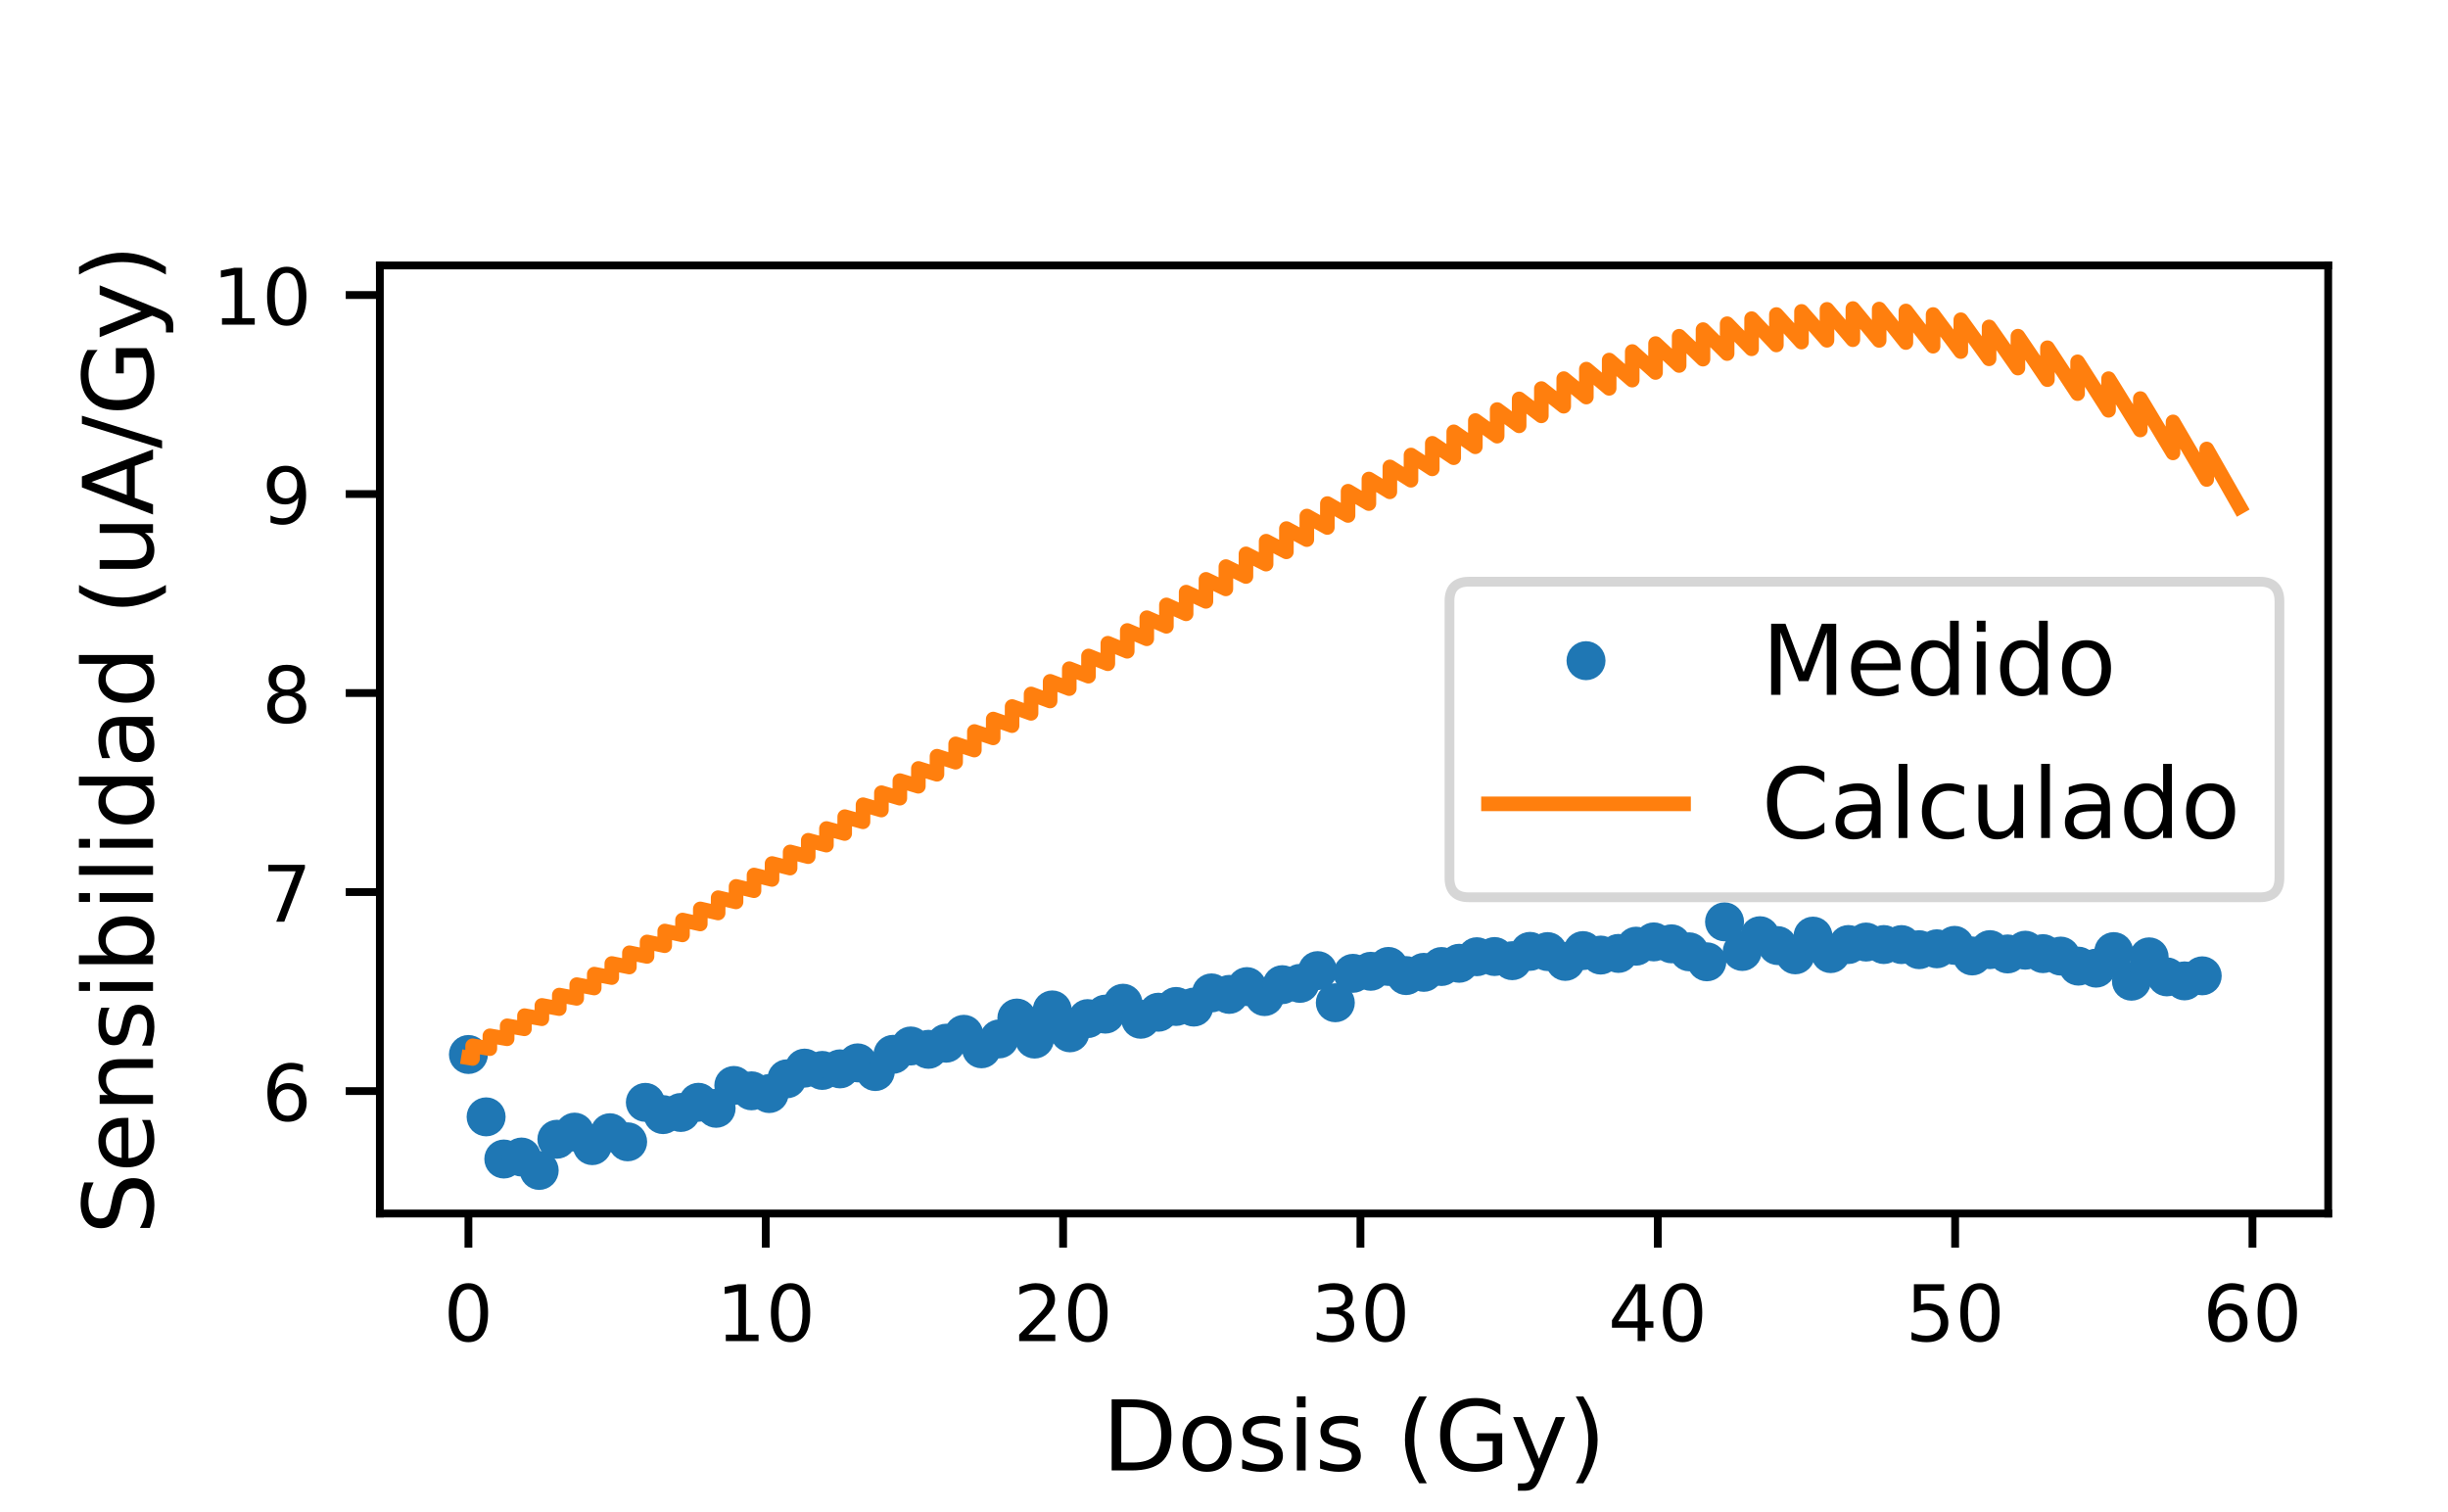 <?xml version="1.0" encoding="utf-8" standalone="no"?>
<!DOCTYPE svg PUBLIC "-//W3C//DTD SVG 1.1//EN"
  "http://www.w3.org/Graphics/SVG/1.1/DTD/svg11.dtd">
<!-- Created with matplotlib (http://matplotlib.org/) -->
<svg height="155pt" version="1.1" viewBox="0 0 251 155" width="251pt" xmlns="http://www.w3.org/2000/svg" xmlns:xlink="http://www.w3.org/1999/xlink">
 <defs>
  <style type="text/css">
*{stroke-linecap:butt;stroke-linejoin:round;}
  </style>
 </defs>
 <g id="figure_1">
  <g id="patch_1">
   <path d="M 0 155.52 
L 251.28 155.52 
L 251.28 0 
L 0 0 
z
" style="fill:#ffffff;"/>
  </g>
  <g id="axes_1">
   <g id="patch_2">
    <path d="M 38.948 124.416 
L 238.716 124.416 
L 238.716 27.216 
L 38.948 27.216 
z
" style="fill:#ffffff;"/>
   </g>
   <g id="matplotlib.axis_1">
    <g id="xtick_1">
     <g id="line2d_1">
      <defs>
       <path d="M 0 0 
L 0 3.5 
" id="m7e97671a0d" style="stroke:#000000;stroke-width:0.8;"/>
      </defs>
      <g>
       <use style="stroke:#000000;stroke-width:0.8;" x="48.029" xlink:href="#m7e97671a0d" y="124.416"/>
      </g>
     </g>
     <g id="text_1">
      <!-- 0 -->
      <defs>
       <path d="M 31.781 66.406 
Q 24.172 66.406 20.328 58.906 
Q 16.5 51.422 16.5 36.375 
Q 16.5 21.391 20.328 13.891 
Q 24.172 6.391 31.781 6.391 
Q 39.453 6.391 43.281 13.891 
Q 47.125 21.391 47.125 36.375 
Q 47.125 51.422 43.281 58.906 
Q 39.453 66.406 31.781 66.406 
z
M 31.781 74.219 
Q 44.047 74.219 50.516 64.516 
Q 56.984 54.828 56.984 36.375 
Q 56.984 17.969 50.516 8.266 
Q 44.047 -1.422 31.781 -1.422 
Q 19.531 -1.422 13.062 8.266 
Q 6.594 17.969 6.594 36.375 
Q 6.594 54.828 13.062 64.516 
Q 19.531 74.219 31.781 74.219 
z
" id="DejaVuSans-30"/>
      </defs>
      <g transform="translate(45.484 137.495)scale(0.08 -0.08)">
       <use xlink:href="#DejaVuSans-30"/>
      </g>
     </g>
    </g>
    <g id="xtick_2">
     <g id="line2d_2">
      <g>
       <use style="stroke:#000000;stroke-width:0.8;" x="78.516" xlink:href="#m7e97671a0d" y="124.416"/>
      </g>
     </g>
     <g id="text_2">
      <!-- 10 -->
      <defs>
       <path d="M 12.406 8.297 
L 28.516 8.297 
L 28.516 63.922 
L 10.984 60.406 
L 10.984 69.391 
L 28.422 72.906 
L 38.281 72.906 
L 38.281 8.297 
L 54.391 8.297 
L 54.391 0 
L 12.406 0 
z
" id="DejaVuSans-31"/>
      </defs>
      <g transform="translate(73.426 137.495)scale(0.08 -0.08)">
       <use xlink:href="#DejaVuSans-31"/>
       <use x="63.623" xlink:href="#DejaVuSans-30"/>
      </g>
     </g>
    </g>
    <g id="xtick_3">
     <g id="line2d_3">
      <g>
       <use style="stroke:#000000;stroke-width:0.8;" x="109.003" xlink:href="#m7e97671a0d" y="124.416"/>
      </g>
     </g>
     <g id="text_3">
      <!-- 20 -->
      <defs>
       <path d="M 19.188 8.297 
L 53.609 8.297 
L 53.609 0 
L 7.328 0 
L 7.328 8.297 
Q 12.938 14.109 22.625 23.891 
Q 32.328 33.688 34.812 36.531 
Q 39.547 41.844 41.422 45.531 
Q 43.312 49.219 43.312 52.781 
Q 43.312 58.594 39.234 62.25 
Q 35.156 65.922 28.609 65.922 
Q 23.969 65.922 18.812 64.312 
Q 13.672 62.703 7.812 59.422 
L 7.812 69.391 
Q 13.766 71.781 18.938 73 
Q 24.125 74.219 28.422 74.219 
Q 39.75 74.219 46.484 68.547 
Q 53.219 62.891 53.219 53.422 
Q 53.219 48.922 51.531 44.891 
Q 49.859 40.875 45.406 35.406 
Q 44.188 33.984 37.641 27.219 
Q 31.109 20.453 19.188 8.297 
z
" id="DejaVuSans-32"/>
      </defs>
      <g transform="translate(103.913 137.495)scale(0.08 -0.08)">
       <use xlink:href="#DejaVuSans-32"/>
       <use x="63.623" xlink:href="#DejaVuSans-30"/>
      </g>
     </g>
    </g>
    <g id="xtick_4">
     <g id="line2d_4">
      <g>
       <use style="stroke:#000000;stroke-width:0.8;" x="139.49" xlink:href="#m7e97671a0d" y="124.416"/>
      </g>
     </g>
     <g id="text_4">
      <!-- 30 -->
      <defs>
       <path d="M 40.578 39.312 
Q 47.656 37.797 51.625 33 
Q 55.609 28.219 55.609 21.188 
Q 55.609 10.406 48.188 4.484 
Q 40.766 -1.422 27.094 -1.422 
Q 22.516 -1.422 17.656 -0.516 
Q 12.797 0.391 7.625 2.203 
L 7.625 11.719 
Q 11.719 9.328 16.594 8.109 
Q 21.484 6.891 26.812 6.891 
Q 36.078 6.891 40.938 10.547 
Q 45.797 14.203 45.797 21.188 
Q 45.797 27.641 41.281 31.266 
Q 36.766 34.906 28.719 34.906 
L 20.219 34.906 
L 20.219 43.016 
L 29.109 43.016 
Q 36.375 43.016 40.234 45.922 
Q 44.094 48.828 44.094 54.297 
Q 44.094 59.906 40.109 62.906 
Q 36.141 65.922 28.719 65.922 
Q 24.656 65.922 20.016 65.031 
Q 15.375 64.156 9.812 62.312 
L 9.812 71.094 
Q 15.438 72.656 20.344 73.438 
Q 25.25 74.219 29.594 74.219 
Q 40.828 74.219 47.359 69.109 
Q 53.906 64.016 53.906 55.328 
Q 53.906 49.266 50.438 45.094 
Q 46.969 40.922 40.578 39.312 
z
" id="DejaVuSans-33"/>
      </defs>
      <g transform="translate(134.4 137.495)scale(0.08 -0.08)">
       <use xlink:href="#DejaVuSans-33"/>
       <use x="63.623" xlink:href="#DejaVuSans-30"/>
      </g>
     </g>
    </g>
    <g id="xtick_5">
     <g id="line2d_5">
      <g>
       <use style="stroke:#000000;stroke-width:0.8;" x="169.977" xlink:href="#m7e97671a0d" y="124.416"/>
      </g>
     </g>
     <g id="text_5">
      <!-- 40 -->
      <defs>
       <path d="M 37.797 64.312 
L 12.891 25.391 
L 37.797 25.391 
z
M 35.203 72.906 
L 47.609 72.906 
L 47.609 25.391 
L 58.016 25.391 
L 58.016 17.188 
L 47.609 17.188 
L 47.609 0 
L 37.797 0 
L 37.797 17.188 
L 4.891 17.188 
L 4.891 26.703 
z
" id="DejaVuSans-34"/>
      </defs>
      <g transform="translate(164.887 137.495)scale(0.08 -0.08)">
       <use xlink:href="#DejaVuSans-34"/>
       <use x="63.623" xlink:href="#DejaVuSans-30"/>
      </g>
     </g>
    </g>
    <g id="xtick_6">
     <g id="line2d_6">
      <g>
       <use style="stroke:#000000;stroke-width:0.8;" x="200.465" xlink:href="#m7e97671a0d" y="124.416"/>
      </g>
     </g>
     <g id="text_6">
      <!-- 50 -->
      <defs>
       <path d="M 10.797 72.906 
L 49.516 72.906 
L 49.516 64.594 
L 19.828 64.594 
L 19.828 46.734 
Q 21.969 47.469 24.109 47.828 
Q 26.266 48.188 28.422 48.188 
Q 40.625 48.188 47.75 41.5 
Q 54.891 34.812 54.891 23.391 
Q 54.891 11.625 47.562 5.094 
Q 40.234 -1.422 26.906 -1.422 
Q 22.312 -1.422 17.547 -0.641 
Q 12.797 0.141 7.719 1.703 
L 7.719 11.625 
Q 12.109 9.234 16.797 8.062 
Q 21.484 6.891 26.703 6.891 
Q 35.156 6.891 40.078 11.328 
Q 45.016 15.766 45.016 23.391 
Q 45.016 31 40.078 35.438 
Q 35.156 39.891 26.703 39.891 
Q 22.75 39.891 18.812 39.016 
Q 14.891 38.141 10.797 36.281 
z
" id="DejaVuSans-35"/>
      </defs>
      <g transform="translate(195.375 137.495)scale(0.08 -0.08)">
       <use xlink:href="#DejaVuSans-35"/>
       <use x="63.623" xlink:href="#DejaVuSans-30"/>
      </g>
     </g>
    </g>
    <g id="xtick_7">
     <g id="line2d_7">
      <g>
       <use style="stroke:#000000;stroke-width:0.8;" x="230.952" xlink:href="#m7e97671a0d" y="124.416"/>
      </g>
     </g>
     <g id="text_7">
      <!-- 60 -->
      <defs>
       <path d="M 33.016 40.375 
Q 26.375 40.375 22.484 35.828 
Q 18.609 31.297 18.609 23.391 
Q 18.609 15.531 22.484 10.953 
Q 26.375 6.391 33.016 6.391 
Q 39.656 6.391 43.531 10.953 
Q 47.406 15.531 47.406 23.391 
Q 47.406 31.297 43.531 35.828 
Q 39.656 40.375 33.016 40.375 
z
M 52.594 71.297 
L 52.594 62.312 
Q 48.875 64.062 45.094 64.984 
Q 41.312 65.922 37.594 65.922 
Q 27.828 65.922 22.672 59.328 
Q 17.531 52.734 16.797 39.406 
Q 19.672 43.656 24.016 45.922 
Q 28.375 48.188 33.594 48.188 
Q 44.578 48.188 50.953 41.516 
Q 57.328 34.859 57.328 23.391 
Q 57.328 12.156 50.688 5.359 
Q 44.047 -1.422 33.016 -1.422 
Q 20.359 -1.422 13.672 8.266 
Q 6.984 17.969 6.984 36.375 
Q 6.984 53.656 15.188 63.938 
Q 23.391 74.219 37.203 74.219 
Q 40.922 74.219 44.703 73.484 
Q 48.484 72.75 52.594 71.297 
z
" id="DejaVuSans-36"/>
      </defs>
      <g transform="translate(225.862 137.495)scale(0.08 -0.08)">
       <use xlink:href="#DejaVuSans-36"/>
       <use x="63.623" xlink:href="#DejaVuSans-30"/>
      </g>
     </g>
    </g>
    <g id="text_8">
     <!-- Dosis (Gy) -->
     <defs>
      <path d="M 19.672 64.797 
L 19.672 8.109 
L 31.594 8.109 
Q 46.688 8.109 53.688 14.938 
Q 60.688 21.781 60.688 36.531 
Q 60.688 51.172 53.688 57.984 
Q 46.688 64.797 31.594 64.797 
z
M 9.812 72.906 
L 30.078 72.906 
Q 51.266 72.906 61.172 64.094 
Q 71.094 55.281 71.094 36.531 
Q 71.094 17.672 61.125 8.828 
Q 51.172 0 30.078 0 
L 9.812 0 
z
" id="DejaVuSans-44"/>
      <path d="M 30.609 48.391 
Q 23.391 48.391 19.188 42.75 
Q 14.984 37.109 14.984 27.297 
Q 14.984 17.484 19.156 11.844 
Q 23.344 6.203 30.609 6.203 
Q 37.797 6.203 41.984 11.859 
Q 46.188 17.531 46.188 27.297 
Q 46.188 37.016 41.984 42.703 
Q 37.797 48.391 30.609 48.391 
z
M 30.609 56 
Q 42.328 56 49.016 48.375 
Q 55.719 40.766 55.719 27.297 
Q 55.719 13.875 49.016 6.219 
Q 42.328 -1.422 30.609 -1.422 
Q 18.844 -1.422 12.172 6.219 
Q 5.516 13.875 5.516 27.297 
Q 5.516 40.766 12.172 48.375 
Q 18.844 56 30.609 56 
z
" id="DejaVuSans-6f"/>
      <path d="M 44.281 53.078 
L 44.281 44.578 
Q 40.484 46.531 36.375 47.5 
Q 32.281 48.484 27.875 48.484 
Q 21.188 48.484 17.844 46.438 
Q 14.5 44.391 14.5 40.281 
Q 14.5 37.156 16.891 35.375 
Q 19.281 33.594 26.516 31.984 
L 29.594 31.297 
Q 39.156 29.25 43.188 25.516 
Q 47.219 21.781 47.219 15.094 
Q 47.219 7.469 41.188 3.016 
Q 35.156 -1.422 24.609 -1.422 
Q 20.219 -1.422 15.453 -0.562 
Q 10.688 0.297 5.422 2 
L 5.422 11.281 
Q 10.406 8.688 15.234 7.391 
Q 20.062 6.109 24.812 6.109 
Q 31.156 6.109 34.562 8.281 
Q 37.984 10.453 37.984 14.406 
Q 37.984 18.062 35.516 20.016 
Q 33.062 21.969 24.703 23.781 
L 21.578 24.516 
Q 13.234 26.266 9.516 29.906 
Q 5.812 33.547 5.812 39.891 
Q 5.812 47.609 11.281 51.797 
Q 16.75 56 26.812 56 
Q 31.781 56 36.172 55.266 
Q 40.578 54.547 44.281 53.078 
z
" id="DejaVuSans-73"/>
      <path d="M 9.422 54.688 
L 18.406 54.688 
L 18.406 0 
L 9.422 0 
z
M 9.422 75.984 
L 18.406 75.984 
L 18.406 64.594 
L 9.422 64.594 
z
" id="DejaVuSans-69"/>
      <path id="DejaVuSans-20"/>
      <path d="M 31 75.875 
Q 24.469 64.656 21.281 53.656 
Q 18.109 42.672 18.109 31.391 
Q 18.109 20.125 21.312 9.062 
Q 24.516 -2 31 -13.188 
L 23.188 -13.188 
Q 15.875 -1.703 12.234 9.375 
Q 8.594 20.453 8.594 31.391 
Q 8.594 42.281 12.203 53.312 
Q 15.828 64.359 23.188 75.875 
z
" id="DejaVuSans-28"/>
      <path d="M 59.516 10.406 
L 59.516 29.984 
L 43.406 29.984 
L 43.406 38.094 
L 69.281 38.094 
L 69.281 6.781 
Q 63.578 2.734 56.688 0.656 
Q 49.812 -1.422 42 -1.422 
Q 24.906 -1.422 15.25 8.562 
Q 5.609 18.562 5.609 36.375 
Q 5.609 54.25 15.25 64.234 
Q 24.906 74.219 42 74.219 
Q 49.125 74.219 55.547 72.453 
Q 61.969 70.703 67.391 67.281 
L 67.391 56.781 
Q 61.922 61.422 55.766 63.766 
Q 49.609 66.109 42.828 66.109 
Q 29.438 66.109 22.719 58.641 
Q 16.016 51.172 16.016 36.375 
Q 16.016 21.625 22.719 14.156 
Q 29.438 6.688 42.828 6.688 
Q 48.047 6.688 52.141 7.594 
Q 56.25 8.5 59.516 10.406 
z
" id="DejaVuSans-47"/>
      <path d="M 32.172 -5.078 
Q 28.375 -14.844 24.75 -17.812 
Q 21.141 -20.797 15.094 -20.797 
L 7.906 -20.797 
L 7.906 -13.281 
L 13.188 -13.281 
Q 16.891 -13.281 18.938 -11.516 
Q 21 -9.766 23.484 -3.219 
L 25.094 0.875 
L 2.984 54.688 
L 12.5 54.688 
L 29.594 11.922 
L 46.688 54.688 
L 56.203 54.688 
z
" id="DejaVuSans-79"/>
      <path d="M 8.016 75.875 
L 15.828 75.875 
Q 23.141 64.359 26.781 53.312 
Q 30.422 42.281 30.422 31.391 
Q 30.422 20.453 26.781 9.375 
Q 23.141 -1.703 15.828 -13.188 
L 8.016 -13.188 
Q 14.5 -2 17.703 9.062 
Q 20.906 20.125 20.906 31.391 
Q 20.906 42.672 17.703 53.656 
Q 14.5 64.656 8.016 75.875 
z
" id="DejaVuSans-29"/>
     </defs>
     <g transform="translate(113 150.757)scale(0.1 -0.1)">
      <use xlink:href="#DejaVuSans-44"/>
      <use x="77.002" xlink:href="#DejaVuSans-6f"/>
      <use x="138.184" xlink:href="#DejaVuSans-73"/>
      <use x="190.283" xlink:href="#DejaVuSans-69"/>
      <use x="218.066" xlink:href="#DejaVuSans-73"/>
      <use x="270.166" xlink:href="#DejaVuSans-20"/>
      <use x="301.953" xlink:href="#DejaVuSans-28"/>
      <use x="340.967" xlink:href="#DejaVuSans-47"/>
      <use x="418.457" xlink:href="#DejaVuSans-79"/>
      <use x="477.637" xlink:href="#DejaVuSans-29"/>
     </g>
    </g>
   </g>
   <g id="matplotlib.axis_2">
    <g id="ytick_1">
     <g id="line2d_8">
      <defs>
       <path d="M 0 0 
L -3.5 0 
" id="ma7a75f5cac" style="stroke:#000000;stroke-width:0.8;"/>
      </defs>
      <g>
       <use style="stroke:#000000;stroke-width:0.8;" x="38.948" xlink:href="#ma7a75f5cac" y="111.861"/>
      </g>
     </g>
     <g id="text_9">
      <!-- 6 -->
      <g transform="translate(26.858 114.901)scale(0.08 -0.08)">
       <use xlink:href="#DejaVuSans-36"/>
      </g>
     </g>
    </g>
    <g id="ytick_2">
     <g id="line2d_9">
      <g>
       <use style="stroke:#000000;stroke-width:0.8;" x="38.948" xlink:href="#ma7a75f5cac" y="91.458"/>
      </g>
     </g>
     <g id="text_10">
      <!-- 7 -->
      <defs>
       <path d="M 8.203 72.906 
L 55.078 72.906 
L 55.078 68.703 
L 28.609 0 
L 18.312 0 
L 43.219 64.594 
L 8.203 64.594 
z
" id="DejaVuSans-37"/>
      </defs>
      <g transform="translate(26.858 94.497)scale(0.08 -0.08)">
       <use xlink:href="#DejaVuSans-37"/>
      </g>
     </g>
    </g>
    <g id="ytick_3">
     <g id="line2d_10">
      <g>
       <use style="stroke:#000000;stroke-width:0.8;" x="38.948" xlink:href="#ma7a75f5cac" y="71.054"/>
      </g>
     </g>
     <g id="text_11">
      <!-- 8 -->
      <defs>
       <path d="M 31.781 34.625 
Q 24.75 34.625 20.719 30.859 
Q 16.703 27.094 16.703 20.516 
Q 16.703 13.922 20.719 10.156 
Q 24.75 6.391 31.781 6.391 
Q 38.812 6.391 42.859 10.172 
Q 46.922 13.969 46.922 20.516 
Q 46.922 27.094 42.891 30.859 
Q 38.875 34.625 31.781 34.625 
z
M 21.922 38.812 
Q 15.578 40.375 12.031 44.719 
Q 8.5 49.078 8.5 55.328 
Q 8.5 64.062 14.719 69.141 
Q 20.953 74.219 31.781 74.219 
Q 42.672 74.219 48.875 69.141 
Q 55.078 64.062 55.078 55.328 
Q 55.078 49.078 51.531 44.719 
Q 48 40.375 41.703 38.812 
Q 48.828 37.156 52.797 32.312 
Q 56.781 27.484 56.781 20.516 
Q 56.781 9.906 50.312 4.234 
Q 43.844 -1.422 31.781 -1.422 
Q 19.734 -1.422 13.25 4.234 
Q 6.781 9.906 6.781 20.516 
Q 6.781 27.484 10.781 32.312 
Q 14.797 37.156 21.922 38.812 
z
M 18.312 54.391 
Q 18.312 48.734 21.844 45.562 
Q 25.391 42.391 31.781 42.391 
Q 38.141 42.391 41.719 45.562 
Q 45.312 48.734 45.312 54.391 
Q 45.312 60.062 41.719 63.234 
Q 38.141 66.406 31.781 66.406 
Q 25.391 66.406 21.844 63.234 
Q 18.312 60.062 18.312 54.391 
z
" id="DejaVuSans-38"/>
      </defs>
      <g transform="translate(26.858 74.094)scale(0.08 -0.08)">
       <use xlink:href="#DejaVuSans-38"/>
      </g>
     </g>
    </g>
    <g id="ytick_4">
     <g id="line2d_11">
      <g>
       <use style="stroke:#000000;stroke-width:0.8;" x="38.948" xlink:href="#ma7a75f5cac" y="50.651"/>
      </g>
     </g>
     <g id="text_12">
      <!-- 9 -->
      <defs>
       <path d="M 10.984 1.516 
L 10.984 10.5 
Q 14.703 8.734 18.5 7.812 
Q 22.312 6.891 25.984 6.891 
Q 35.75 6.891 40.891 13.453 
Q 46.047 20.016 46.781 33.406 
Q 43.953 29.203 39.594 26.953 
Q 35.25 24.703 29.984 24.703 
Q 19.047 24.703 12.672 31.312 
Q 6.297 37.938 6.297 49.422 
Q 6.297 60.641 12.938 67.422 
Q 19.578 74.219 30.609 74.219 
Q 43.266 74.219 49.922 64.516 
Q 56.594 54.828 56.594 36.375 
Q 56.594 19.141 48.406 8.859 
Q 40.234 -1.422 26.422 -1.422 
Q 22.703 -1.422 18.891 -0.688 
Q 15.094 0.047 10.984 1.516 
z
M 30.609 32.422 
Q 37.25 32.422 41.125 36.953 
Q 45.016 41.5 45.016 49.422 
Q 45.016 57.281 41.125 61.844 
Q 37.25 66.406 30.609 66.406 
Q 23.969 66.406 20.094 61.844 
Q 16.219 57.281 16.219 49.422 
Q 16.219 41.5 20.094 36.953 
Q 23.969 32.422 30.609 32.422 
z
" id="DejaVuSans-39"/>
      </defs>
      <g transform="translate(26.858 53.69)scale(0.08 -0.08)">
       <use xlink:href="#DejaVuSans-39"/>
      </g>
     </g>
    </g>
    <g id="ytick_5">
     <g id="line2d_12">
      <g>
       <use style="stroke:#000000;stroke-width:0.8;" x="38.948" xlink:href="#ma7a75f5cac" y="30.247"/>
      </g>
     </g>
     <g id="text_13">
      <!-- 10 -->
      <g transform="translate(21.768 33.286)scale(0.08 -0.08)">
       <use xlink:href="#DejaVuSans-31"/>
       <use x="63.623" xlink:href="#DejaVuSans-30"/>
      </g>
     </g>
    </g>
    <g id="text_14">
     <!-- Sensibilidad (uA/Gy) -->
     <defs>
      <path d="M 53.516 70.516 
L 53.516 60.891 
Q 47.906 63.578 42.922 64.891 
Q 37.938 66.219 33.297 66.219 
Q 25.25 66.219 20.875 63.094 
Q 16.5 59.969 16.5 54.203 
Q 16.5 49.359 19.406 46.891 
Q 22.312 44.438 30.422 42.922 
L 36.375 41.703 
Q 47.406 39.594 52.656 34.297 
Q 57.906 29 57.906 20.125 
Q 57.906 9.516 50.797 4.047 
Q 43.703 -1.422 29.984 -1.422 
Q 24.812 -1.422 18.969 -0.25 
Q 13.141 0.922 6.891 3.219 
L 6.891 13.375 
Q 12.891 10.016 18.656 8.297 
Q 24.422 6.594 29.984 6.594 
Q 38.422 6.594 43.016 9.906 
Q 47.609 13.234 47.609 19.391 
Q 47.609 24.75 44.312 27.781 
Q 41.016 30.812 33.5 32.328 
L 27.484 33.5 
Q 16.453 35.688 11.516 40.375 
Q 6.594 45.062 6.594 53.422 
Q 6.594 63.094 13.406 68.656 
Q 20.219 74.219 32.172 74.219 
Q 37.312 74.219 42.625 73.281 
Q 47.953 72.359 53.516 70.516 
z
" id="DejaVuSans-53"/>
      <path d="M 56.203 29.594 
L 56.203 25.203 
L 14.891 25.203 
Q 15.484 15.922 20.484 11.062 
Q 25.484 6.203 34.422 6.203 
Q 39.594 6.203 44.453 7.469 
Q 49.312 8.734 54.109 11.281 
L 54.109 2.781 
Q 49.266 0.734 44.188 -0.344 
Q 39.109 -1.422 33.891 -1.422 
Q 20.797 -1.422 13.156 6.188 
Q 5.516 13.812 5.516 26.812 
Q 5.516 40.234 12.766 48.109 
Q 20.016 56 32.328 56 
Q 43.359 56 49.781 48.891 
Q 56.203 41.797 56.203 29.594 
z
M 47.219 32.234 
Q 47.125 39.594 43.094 43.984 
Q 39.062 48.391 32.422 48.391 
Q 24.906 48.391 20.391 44.141 
Q 15.875 39.891 15.188 32.172 
z
" id="DejaVuSans-65"/>
      <path d="M 54.891 33.016 
L 54.891 0 
L 45.906 0 
L 45.906 32.719 
Q 45.906 40.484 42.875 44.328 
Q 39.844 48.188 33.797 48.188 
Q 26.516 48.188 22.312 43.547 
Q 18.109 38.922 18.109 30.906 
L 18.109 0 
L 9.078 0 
L 9.078 54.688 
L 18.109 54.688 
L 18.109 46.188 
Q 21.344 51.125 25.703 53.562 
Q 30.078 56 35.797 56 
Q 45.219 56 50.047 50.172 
Q 54.891 44.344 54.891 33.016 
z
" id="DejaVuSans-6e"/>
      <path d="M 48.688 27.297 
Q 48.688 37.203 44.609 42.844 
Q 40.531 48.484 33.406 48.484 
Q 26.266 48.484 22.188 42.844 
Q 18.109 37.203 18.109 27.297 
Q 18.109 17.391 22.188 11.75 
Q 26.266 6.109 33.406 6.109 
Q 40.531 6.109 44.609 11.75 
Q 48.688 17.391 48.688 27.297 
z
M 18.109 46.391 
Q 20.953 51.266 25.266 53.625 
Q 29.594 56 35.594 56 
Q 45.562 56 51.781 48.094 
Q 58.016 40.188 58.016 27.297 
Q 58.016 14.406 51.781 6.484 
Q 45.562 -1.422 35.594 -1.422 
Q 29.594 -1.422 25.266 0.953 
Q 20.953 3.328 18.109 8.203 
L 18.109 0 
L 9.078 0 
L 9.078 75.984 
L 18.109 75.984 
z
" id="DejaVuSans-62"/>
      <path d="M 9.422 75.984 
L 18.406 75.984 
L 18.406 0 
L 9.422 0 
z
" id="DejaVuSans-6c"/>
      <path d="M 45.406 46.391 
L 45.406 75.984 
L 54.391 75.984 
L 54.391 0 
L 45.406 0 
L 45.406 8.203 
Q 42.578 3.328 38.25 0.953 
Q 33.938 -1.422 27.875 -1.422 
Q 17.969 -1.422 11.734 6.484 
Q 5.516 14.406 5.516 27.297 
Q 5.516 40.188 11.734 48.094 
Q 17.969 56 27.875 56 
Q 33.938 56 38.25 53.625 
Q 42.578 51.266 45.406 46.391 
z
M 14.797 27.297 
Q 14.797 17.391 18.875 11.75 
Q 22.953 6.109 30.078 6.109 
Q 37.203 6.109 41.297 11.75 
Q 45.406 17.391 45.406 27.297 
Q 45.406 37.203 41.297 42.844 
Q 37.203 48.484 30.078 48.484 
Q 22.953 48.484 18.875 42.844 
Q 14.797 37.203 14.797 27.297 
z
" id="DejaVuSans-64"/>
      <path d="M 34.281 27.484 
Q 23.391 27.484 19.188 25 
Q 14.984 22.516 14.984 16.5 
Q 14.984 11.719 18.141 8.906 
Q 21.297 6.109 26.703 6.109 
Q 34.188 6.109 38.703 11.406 
Q 43.219 16.703 43.219 25.484 
L 43.219 27.484 
z
M 52.203 31.203 
L 52.203 0 
L 43.219 0 
L 43.219 8.297 
Q 40.141 3.328 35.547 0.953 
Q 30.953 -1.422 24.312 -1.422 
Q 15.922 -1.422 10.953 3.297 
Q 6 8.016 6 15.922 
Q 6 25.141 12.172 29.828 
Q 18.359 34.516 30.609 34.516 
L 43.219 34.516 
L 43.219 35.406 
Q 43.219 41.609 39.141 45 
Q 35.062 48.391 27.688 48.391 
Q 23 48.391 18.547 47.266 
Q 14.109 46.141 10.016 43.891 
L 10.016 52.203 
Q 14.938 54.109 19.578 55.047 
Q 24.219 56 28.609 56 
Q 40.484 56 46.344 49.844 
Q 52.203 43.703 52.203 31.203 
z
" id="DejaVuSans-61"/>
      <path d="M 8.5 21.578 
L 8.5 54.688 
L 17.484 54.688 
L 17.484 21.922 
Q 17.484 14.156 20.5 10.266 
Q 23.531 6.391 29.594 6.391 
Q 36.859 6.391 41.078 11.031 
Q 45.312 15.672 45.312 23.688 
L 45.312 54.688 
L 54.297 54.688 
L 54.297 0 
L 45.312 0 
L 45.312 8.406 
Q 42.047 3.422 37.719 1 
Q 33.406 -1.422 27.688 -1.422 
Q 18.266 -1.422 13.375 4.438 
Q 8.5 10.297 8.5 21.578 
z
M 31.109 56 
z
" id="DejaVuSans-75"/>
      <path d="M 34.188 63.188 
L 20.797 26.906 
L 47.609 26.906 
z
M 28.609 72.906 
L 39.797 72.906 
L 67.578 0 
L 57.328 0 
L 50.688 18.703 
L 17.828 18.703 
L 11.188 0 
L 0.781 0 
z
" id="DejaVuSans-41"/>
      <path d="M 25.391 72.906 
L 33.688 72.906 
L 8.297 -9.281 
L 0 -9.281 
z
" id="DejaVuSans-2f"/>
     </defs>
     <g transform="translate(15.689 126.581)rotate(-90)scale(0.1 -0.1)">
      <use xlink:href="#DejaVuSans-53"/>
      <use x="63.477" xlink:href="#DejaVuSans-65"/>
      <use x="125" xlink:href="#DejaVuSans-6e"/>
      <use x="188.379" xlink:href="#DejaVuSans-73"/>
      <use x="240.479" xlink:href="#DejaVuSans-69"/>
      <use x="268.262" xlink:href="#DejaVuSans-62"/>
      <use x="331.738" xlink:href="#DejaVuSans-69"/>
      <use x="359.521" xlink:href="#DejaVuSans-6c"/>
      <use x="387.305" xlink:href="#DejaVuSans-69"/>
      <use x="415.088" xlink:href="#DejaVuSans-64"/>
      <use x="478.564" xlink:href="#DejaVuSans-61"/>
      <use x="539.844" xlink:href="#DejaVuSans-64"/>
      <use x="603.32" xlink:href="#DejaVuSans-20"/>
      <use x="635.107" xlink:href="#DejaVuSans-28"/>
      <use x="674.121" xlink:href="#DejaVuSans-75"/>
      <use x="737.5" xlink:href="#DejaVuSans-41"/>
      <use x="805.908" xlink:href="#DejaVuSans-2f"/>
      <use x="839.6" xlink:href="#DejaVuSans-47"/>
      <use x="917.09" xlink:href="#DejaVuSans-79"/>
      <use x="976.27" xlink:href="#DejaVuSans-29"/>
     </g>
    </g>
   </g>
   <g id="line2d_13">
    <defs>
     <path d="M 0 1.5 
C 0.398 1.5 0.779 1.342 1.061 1.061 
C 1.342 0.779 1.5 0.398 1.5 0 
C 1.5 -0.398 1.342 -0.779 1.061 -1.061 
C 0.779 -1.342 0.398 -1.5 0 -1.5 
C -0.398 -1.5 -0.779 -1.342 -1.061 -1.061 
C -1.342 -0.779 -1.5 -0.398 -1.5 0 
C -1.5 0.398 -1.342 0.779 -1.061 1.061 
C -0.779 1.342 -0.398 1.5 0 1.5 
z
" id="md33d52636c" style="stroke:#1f77b4;"/>
    </defs>
    <g clip-path="url(#pb99769063f)">
     <use style="fill:#1f77b4;stroke:#1f77b4;" x="48.029" xlink:href="#md33d52636c" y="108.112"/>
     <use style="fill:#1f77b4;stroke:#1f77b4;" x="49.843" xlink:href="#md33d52636c" y="114.506"/>
     <use style="fill:#1f77b4;stroke:#1f77b4;" x="51.657" xlink:href="#md33d52636c" y="118.828"/>
     <use style="fill:#1f77b4;stroke:#1f77b4;" x="53.471" xlink:href="#md33d52636c" y="118.624"/>
     <use style="fill:#1f77b4;stroke:#1f77b4;" x="55.285" xlink:href="#md33d52636c" y="119.998"/>
     <use style="fill:#1f77b4;stroke:#1f77b4;" x="57.099" xlink:href="#md33d52636c" y="116.801"/>
     <use style="fill:#1f77b4;stroke:#1f77b4;" x="58.913" xlink:href="#md33d52636c" y="116.072"/>
     <use style="fill:#1f77b4;stroke:#1f77b4;" x="60.727" xlink:href="#md33d52636c" y="117.457"/>
     <use style="fill:#1f77b4;stroke:#1f77b4;" x="62.541" xlink:href="#md33d52636c" y="116.134"/>
     <use style="fill:#1f77b4;stroke:#1f77b4;" x="64.355" xlink:href="#md33d52636c" y="117.065"/>
     <use style="fill:#1f77b4;stroke:#1f77b4;" x="66.169" xlink:href="#md33d52636c" y="113.02"/>
     <use style="fill:#1f77b4;stroke:#1f77b4;" x="67.983" xlink:href="#md33d52636c" y="114.275"/>
     <use style="fill:#1f77b4;stroke:#1f77b4;" x="69.797" xlink:href="#md33d52636c" y="114.056"/>
     <use style="fill:#1f77b4;stroke:#1f77b4;" x="71.611" xlink:href="#md33d52636c" y="113.012"/>
     <use style="fill:#1f77b4;stroke:#1f77b4;" x="73.425" xlink:href="#md33d52636c" y="113.629"/>
     <use style="fill:#1f77b4;stroke:#1f77b4;" x="75.239" xlink:href="#md33d52636c" y="111.286"/>
     <use style="fill:#1f77b4;stroke:#1f77b4;" x="77.053" xlink:href="#md33d52636c" y="111.837"/>
     <use style="fill:#1f77b4;stroke:#1f77b4;" x="78.867" xlink:href="#md33d52636c" y="112.118"/>
     <use style="fill:#1f77b4;stroke:#1f77b4;" x="80.68" xlink:href="#md33d52636c" y="110.605"/>
     <use style="fill:#1f77b4;stroke:#1f77b4;" x="82.494" xlink:href="#md33d52636c" y="109.508"/>
     <use style="fill:#1f77b4;stroke:#1f77b4;" x="84.308" xlink:href="#md33d52636c" y="109.745"/>
     <use style="fill:#1f77b4;stroke:#1f77b4;" x="86.122" xlink:href="#md33d52636c" y="109.585"/>
     <use style="fill:#1f77b4;stroke:#1f77b4;" x="87.936" xlink:href="#md33d52636c" y="108.971"/>
     <use style="fill:#1f77b4;stroke:#1f77b4;" x="89.75" xlink:href="#md33d52636c" y="109.86"/>
     <use style="fill:#1f77b4;stroke:#1f77b4;" x="91.564" xlink:href="#md33d52636c" y="108.096"/>
     <use style="fill:#1f77b4;stroke:#1f77b4;" x="93.378" xlink:href="#md33d52636c" y="107.24"/>
     <use style="fill:#1f77b4;stroke:#1f77b4;" x="95.192" xlink:href="#md33d52636c" y="107.581"/>
     <use style="fill:#1f77b4;stroke:#1f77b4;" x="97.006" xlink:href="#md33d52636c" y="106.954"/>
     <use style="fill:#1f77b4;stroke:#1f77b4;" x="98.82" xlink:href="#md33d52636c" y="106.042"/>
     <use style="fill:#1f77b4;stroke:#1f77b4;" x="100.634" xlink:href="#md33d52636c" y="107.528"/>
     <use style="fill:#1f77b4;stroke:#1f77b4;" x="102.448" xlink:href="#md33d52636c" y="106.515"/>
     <use style="fill:#1f77b4;stroke:#1f77b4;" x="104.262" xlink:href="#md33d52636c" y="104.375"/>
     <use style="fill:#1f77b4;stroke:#1f77b4;" x="106.076" xlink:href="#md33d52636c" y="106.53"/>
     <use style="fill:#1f77b4;stroke:#1f77b4;" x="107.89" xlink:href="#md33d52636c" y="103.544"/>
     <use style="fill:#1f77b4;stroke:#1f77b4;" x="109.704" xlink:href="#md33d52636c" y="105.89"/>
     <use style="fill:#1f77b4;stroke:#1f77b4;" x="111.518" xlink:href="#md33d52636c" y="104.434"/>
     <use style="fill:#1f77b4;stroke:#1f77b4;" x="113.332" xlink:href="#md33d52636c" y="103.973"/>
     <use style="fill:#1f77b4;stroke:#1f77b4;" x="115.146" xlink:href="#md33d52636c" y="102.856"/>
     <use style="fill:#1f77b4;stroke:#1f77b4;" x="116.96" xlink:href="#md33d52636c" y="104.5"/>
     <use style="fill:#1f77b4;stroke:#1f77b4;" x="118.774" xlink:href="#md33d52636c" y="103.778"/>
     <use style="fill:#1f77b4;stroke:#1f77b4;" x="120.588" xlink:href="#md33d52636c" y="103.188"/>
     <use style="fill:#1f77b4;stroke:#1f77b4;" x="122.402" xlink:href="#md33d52636c" y="103.251"/>
     <use style="fill:#1f77b4;stroke:#1f77b4;" x="124.216" xlink:href="#md33d52636c" y="101.798"/>
     <use style="fill:#1f77b4;stroke:#1f77b4;" x="126.03" xlink:href="#md33d52636c" y="101.951"/>
     <use style="fill:#1f77b4;stroke:#1f77b4;" x="127.844" xlink:href="#md33d52636c" y="101.151"/>
     <use style="fill:#1f77b4;stroke:#1f77b4;" x="129.658" xlink:href="#md33d52636c" y="102.176"/>
     <use style="fill:#1f77b4;stroke:#1f77b4;" x="131.472" xlink:href="#md33d52636c" y="100.954"/>
     <use style="fill:#1f77b4;stroke:#1f77b4;" x="133.286" xlink:href="#md33d52636c" y="100.821"/>
     <use style="fill:#1f77b4;stroke:#1f77b4;" x="135.1" xlink:href="#md33d52636c" y="99.513"/>
     <use style="fill:#1f77b4;stroke:#1f77b4;" x="136.914" xlink:href="#md33d52636c" y="102.807"/>
     <use style="fill:#1f77b4;stroke:#1f77b4;" x="138.728" xlink:href="#md33d52636c" y="99.79"/>
     <use style="fill:#1f77b4;stroke:#1f77b4;" x="140.542" xlink:href="#md33d52636c" y="99.582"/>
     <use style="fill:#1f77b4;stroke:#1f77b4;" x="142.356" xlink:href="#md33d52636c" y="99.083"/>
     <use style="fill:#1f77b4;stroke:#1f77b4;" x="144.17" xlink:href="#md33d52636c" y="100.022"/>
     <use style="fill:#1f77b4;stroke:#1f77b4;" x="145.984" xlink:href="#md33d52636c" y="99.69"/>
     <use style="fill:#1f77b4;stroke:#1f77b4;" x="147.798" xlink:href="#md33d52636c" y="99.092"/>
     <use style="fill:#1f77b4;stroke:#1f77b4;" x="149.612" xlink:href="#md33d52636c" y="98.76"/>
     <use style="fill:#1f77b4;stroke:#1f77b4;" x="151.426" xlink:href="#md33d52636c" y="98.088"/>
     <use style="fill:#1f77b4;stroke:#1f77b4;" x="153.24" xlink:href="#md33d52636c" y="98.068"/>
     <use style="fill:#1f77b4;stroke:#1f77b4;" x="155.054" xlink:href="#md33d52636c" y="98.495"/>
     <use style="fill:#1f77b4;stroke:#1f77b4;" x="156.868" xlink:href="#md33d52636c" y="97.54"/>
     <use style="fill:#1f77b4;stroke:#1f77b4;" x="158.682" xlink:href="#md33d52636c" y="97.562"/>
     <use style="fill:#1f77b4;stroke:#1f77b4;" x="160.496" xlink:href="#md33d52636c" y="98.568"/>
     <use style="fill:#1f77b4;stroke:#1f77b4;" x="162.31" xlink:href="#md33d52636c" y="97.46"/>
     <use style="fill:#1f77b4;stroke:#1f77b4;" x="164.124" xlink:href="#md33d52636c" y="97.919"/>
     <use style="fill:#1f77b4;stroke:#1f77b4;" x="165.938" xlink:href="#md33d52636c" y="97.75"/>
     <use style="fill:#1f77b4;stroke:#1f77b4;" x="167.752" xlink:href="#md33d52636c" y="97.008"/>
     <use style="fill:#1f77b4;stroke:#1f77b4;" x="169.566" xlink:href="#md33d52636c" y="96.568"/>
     <use style="fill:#1f77b4;stroke:#1f77b4;" x="171.38" xlink:href="#md33d52636c" y="96.766"/>
     <use style="fill:#1f77b4;stroke:#1f77b4;" x="173.194" xlink:href="#md33d52636c" y="97.585"/>
     <use style="fill:#1f77b4;stroke:#1f77b4;" x="175.008" xlink:href="#md33d52636c" y="98.609"/>
     <use style="fill:#1f77b4;stroke:#1f77b4;" x="176.822" xlink:href="#md33d52636c" y="94.51"/>
     <use style="fill:#1f77b4;stroke:#1f77b4;" x="178.636" xlink:href="#md33d52636c" y="97.55"/>
     <use style="fill:#1f77b4;stroke:#1f77b4;" x="180.45" xlink:href="#md33d52636c" y="95.935"/>
     <use style="fill:#1f77b4;stroke:#1f77b4;" x="182.264" xlink:href="#md33d52636c" y="96.947"/>
     <use style="fill:#1f77b4;stroke:#1f77b4;" x="184.078" xlink:href="#md33d52636c" y="97.894"/>
     <use style="fill:#1f77b4;stroke:#1f77b4;" x="185.892" xlink:href="#md33d52636c" y="95.976"/>
     <use style="fill:#1f77b4;stroke:#1f77b4;" x="187.706" xlink:href="#md33d52636c" y="97.769"/>
     <use style="fill:#1f77b4;stroke:#1f77b4;" x="189.52" xlink:href="#md33d52636c" y="96.838"/>
     <use style="fill:#1f77b4;stroke:#1f77b4;" x="191.334" xlink:href="#md33d52636c" y="96.584"/>
     <use style="fill:#1f77b4;stroke:#1f77b4;" x="193.148" xlink:href="#md33d52636c" y="96.84"/>
     <use style="fill:#1f77b4;stroke:#1f77b4;" x="194.962" xlink:href="#md33d52636c" y="96.844"/>
     <use style="fill:#1f77b4;stroke:#1f77b4;" x="196.776" xlink:href="#md33d52636c" y="97.366"/>
     <use style="fill:#1f77b4;stroke:#1f77b4;" x="198.59" xlink:href="#md33d52636c" y="97.275"/>
     <use style="fill:#1f77b4;stroke:#1f77b4;" x="200.404" xlink:href="#md33d52636c" y="96.924"/>
     <use style="fill:#1f77b4;stroke:#1f77b4;" x="202.218" xlink:href="#md33d52636c" y="98.009"/>
     <use style="fill:#1f77b4;stroke:#1f77b4;" x="204.032" xlink:href="#md33d52636c" y="97.362"/>
     <use style="fill:#1f77b4;stroke:#1f77b4;" x="205.846" xlink:href="#md33d52636c" y="97.803"/>
     <use style="fill:#1f77b4;stroke:#1f77b4;" x="207.659" xlink:href="#md33d52636c" y="97.42"/>
     <use style="fill:#1f77b4;stroke:#1f77b4;" x="209.473" xlink:href="#md33d52636c" y="97.772"/>
     <use style="fill:#1f77b4;stroke:#1f77b4;" x="211.287" xlink:href="#md33d52636c" y="98.023"/>
     <use style="fill:#1f77b4;stroke:#1f77b4;" x="213.101" xlink:href="#md33d52636c" y="99.052"/>
     <use style="fill:#1f77b4;stroke:#1f77b4;" x="214.915" xlink:href="#md33d52636c" y="99.258"/>
     <use style="fill:#1f77b4;stroke:#1f77b4;" x="216.729" xlink:href="#md33d52636c" y="97.563"/>
     <use style="fill:#1f77b4;stroke:#1f77b4;" x="218.543" xlink:href="#md33d52636c" y="100.599"/>
     <use style="fill:#1f77b4;stroke:#1f77b4;" x="220.357" xlink:href="#md33d52636c" y="98.102"/>
     <use style="fill:#1f77b4;stroke:#1f77b4;" x="222.171" xlink:href="#md33d52636c" y="100.154"/>
     <use style="fill:#1f77b4;stroke:#1f77b4;" x="223.985" xlink:href="#md33d52636c" y="100.566"/>
     <use style="fill:#1f77b4;stroke:#1f77b4;" x="225.799" xlink:href="#md33d52636c" y="100.046"/>
    </g>
   </g>
   <g id="line2d_14">
    <path clip-path="url(#pb99769063f)" d="M 48.029 108.446 
L 48.456 108.516 
L 48.461 107.218 
L 48.567 107.236 
L 50.224 107.513 
L 50.229 106.198 
L 50.338 106.217 
L 51.997 106.501 
L 52.002 105.169 
L 52.111 105.188 
L 53.773 105.479 
L 53.778 104.129 
L 53.895 104.15 
L 55.557 104.448 
L 55.562 103.08 
L 55.668 103.099 
L 57.343 103.407 
L 57.348 102.02 
L 57.454 102.04 
L 59.131 102.356 
L 59.136 100.95 
L 59.253 100.973 
L 60.927 101.296 
L 60.932 99.871 
L 61.042 99.893 
L 62.726 100.226 
L 62.731 98.782 
L 62.851 98.806 
L 64.532 99.146 
L 64.538 97.682 
L 64.644 97.704 
L 66.341 98.057 
L 66.346 96.573 
L 66.456 96.596 
L 68.155 96.958 
L 68.16 95.453 
L 68.275 95.478 
L 69.977 95.85 
L 69.982 94.325 
L 70.089 94.348 
L 71.801 94.731 
L 71.806 93.185 
L 71.915 93.21 
L 73.63 93.604 
L 73.635 92.036 
L 73.757 92.065 
L 75.467 92.467 
L 75.472 90.878 
L 75.582 90.904 
L 77.309 91.321 
L 77.314 89.71 
L 77.423 89.736 
L 79.156 90.165 
L 79.161 88.532 
L 79.27 88.559 
L 81.011 89.001 
L 81.016 87.345 
L 81.123 87.373 
L 82.868 87.828 
L 82.873 86.148 
L 83.008 86.184 
L 84.735 86.646 
L 84.74 84.943 
L 84.85 84.973 
L 86.608 85.456 
L 86.613 83.729 
L 86.719 83.758 
L 88.485 84.256 
L 88.49 82.505 
L 88.6 82.537 
L 90.37 83.049 
L 90.375 81.273 
L 90.485 81.306 
L 92.263 81.835 
L 92.268 80.034 
L 92.377 80.067 
L 94.161 80.612 
L 94.166 78.785 
L 94.283 78.822 
L 96.069 79.382 
L 96.074 77.53 
L 96.181 77.564 
L 97.982 78.145 
L 97.987 76.267 
L 98.096 76.303 
L 99.903 76.901 
L 99.908 74.996 
L 100.027 75.037 
L 101.833 75.652 
L 101.839 73.72 
L 101.948 73.758 
L 103.769 74.396 
L 103.775 72.437 
L 103.896 72.48 
L 105.716 73.135 
L 105.721 71.148 
L 105.835 71.19 
L 107.669 71.87 
L 107.672 71.829 
L 107.674 69.854 
L 107.784 69.896 
L 109.633 70.6 
L 109.638 68.556 
L 109.75 68.6 
L 111.605 69.326 
L 111.607 69.305 
L 111.61 67.254 
L 111.719 67.297 
L 113.586 68.05 
L 113.589 67.975 
L 113.591 65.948 
L 113.701 65.993 
L 115.578 66.772 
L 115.583 64.64 
L 115.698 64.688 
L 117.58 65.492 
L 117.585 63.33 
L 117.694 63.378 
L 119.592 64.212 
L 119.597 62.019 
L 119.704 62.067 
L 121.615 62.933 
L 121.62 60.709 
L 121.726 60.758 
L 123.647 61.654 
L 123.652 59.399 
L 123.761 59.451 
L 125.69 60.377 
L 125.695 58.09 
L 125.832 58.157 
L 127.748 59.105 
L 127.753 56.786 
L 127.859 56.84 
L 129.816 57.838 
L 129.821 55.487 
L 129.93 55.544 
L 131.896 56.577 
L 131.901 54.193 
L 132.008 54.25 
L 133.99 55.324 
L 133.995 52.907 
L 134.104 52.967 
L 136.096 54.08 
L 136.101 51.629 
L 136.213 51.693 
L 138.217 52.847 
L 138.222 50.363 
L 138.332 50.427 
L 140.354 51.629 
L 140.359 49.111 
L 140.466 49.175 
L 142.503 50.424 
L 142.508 47.872 
L 142.62 47.942 
L 144.67 49.238 
L 144.676 46.651 
L 144.785 46.722 
L 146.853 48.071 
L 146.858 45.45 
L 146.967 45.523 
L 149.053 46.927 
L 149.058 44.272 
L 149.167 44.347 
L 151.268 45.807 
L 151.271 45.729 
L 151.274 43.116 
L 151.383 43.194 
L 153.504 44.717 
L 153.507 44.611 
L 153.509 41.991 
L 153.618 42.071 
L 155.76 43.658 
L 155.765 40.898 
L 155.875 40.981 
L 158.037 42.635 
L 158.042 39.84 
L 158.148 39.924 
L 160.331 41.649 
L 160.336 38.819 
L 160.453 38.914 
L 162.65 40.709 
L 162.655 37.845 
L 162.762 37.934 
L 164.99 39.814 
L 164.995 36.916 
L 165.11 37.014 
L 167.355 38.972 
L 167.361 36.041 
L 167.477 36.145 
L 169.746 38.189 
L 169.751 35.224 
L 169.881 35.344 
L 172.165 37.471 
L 172.17 34.473 
L 172.279 34.577 
L 174.611 36.822 
L 174.617 33.793 
L 174.726 33.9 
L 177.086 36.249 
L 177.091 33.189 
L 177.205 33.305 
L 179.594 35.761 
L 179.599 32.671 
L 179.71 32.789 
L 182.134 35.366 
L 182.139 32.247 
L 182.248 32.367 
L 184.71 35.073 
L 184.715 31.927 
L 184.825 32.05 
L 187.322 34.888 
L 187.325 34.823 
L 187.327 31.717 
L 187.436 31.844 
L 189.977 34.829 
L 189.982 31.634 
L 190.091 31.766 
L 192.673 34.901 
L 192.678 31.685 
L 192.787 31.821 
L 195.414 35.118 
L 195.419 31.884 
L 195.526 32.021 
L 198.203 35.495 
L 198.208 32.245 
L 198.315 32.387 
L 201.044 36.045 
L 201.049 32.782 
L 201.161 32.936 
L 203.943 36.788 
L 203.948 33.518 
L 204.057 33.673 
L 206.9 37.738 
L 206.905 34.466 
L 207.019 34.633 
L 209.926 38.923 
L 209.931 35.653 
L 210.037 35.814 
L 213.02 40.355 
L 213.025 37.095 
L 213.134 37.265 
L 216.193 42.067 
L 216.198 38.823 
L 216.308 38.999 
L 219.45 44.082 
L 219.455 40.865 
L 219.567 41.05 
L 222.801 46.434 
L 222.807 43.255 
L 222.923 43.454 
L 226.257 49.159 
L 226.262 46.032 
L 226.371 46.223 
L 229.636 51.959 
L 229.636 51.959 
" style="fill:none;stroke:#ff7f0e;stroke-linecap:square;stroke-width:1.5;"/>
   </g>
   <g id="patch_3">
    <path d="M 38.948 124.416 
L 38.948 27.216 
" style="fill:none;stroke:#000000;stroke-linecap:square;stroke-linejoin:miter;stroke-width:0.8;"/>
   </g>
   <g id="patch_4">
    <path d="M 238.716 124.416 
L 238.716 27.216 
" style="fill:none;stroke:#000000;stroke-linecap:square;stroke-linejoin:miter;stroke-width:0.8;"/>
   </g>
   <g id="patch_5">
    <path d="M 38.948 124.416 
L 238.716 124.416 
" style="fill:none;stroke:#000000;stroke-linecap:square;stroke-linejoin:miter;stroke-width:0.8;"/>
   </g>
   <g id="patch_6">
    <path d="M 38.948 27.216 
L 238.716 27.216 
" style="fill:none;stroke:#000000;stroke-linecap:square;stroke-linejoin:miter;stroke-width:0.8;"/>
   </g>
   <g id="legend_1">
    <g id="patch_7">
     <path d="M 150.618 91.994 
L 231.716 91.994 
Q 233.716 91.994 233.716 89.994 
L 233.716 61.638 
Q 233.716 59.638 231.716 59.638 
L 150.618 59.638 
Q 148.618 59.638 148.618 61.638 
L 148.618 89.994 
Q 148.618 91.994 150.618 91.994 
z
" style="fill:#ffffff;opacity:0.8;stroke:#cccccc;stroke-linejoin:miter;"/>
    </g>
    <g id="line2d_15"/>
    <g id="line2d_16">
     <g>
      <use style="fill:#1f77b4;stroke:#1f77b4;" x="162.618" xlink:href="#md33d52636c" y="67.736"/>
     </g>
    </g>
    <g id="text_15">
     <!-- Medido -->
     <defs>
      <path d="M 9.812 72.906 
L 24.516 72.906 
L 43.109 23.297 
L 61.812 72.906 
L 76.516 72.906 
L 76.516 0 
L 66.891 0 
L 66.891 64.016 
L 48.094 14.016 
L 38.188 14.016 
L 19.391 64.016 
L 19.391 0 
L 9.812 0 
z
" id="DejaVuSans-4d"/>
     </defs>
     <g transform="translate(180.618 71.236)scale(0.1 -0.1)">
      <use xlink:href="#DejaVuSans-4d"/>
      <use x="86.279" xlink:href="#DejaVuSans-65"/>
      <use x="147.803" xlink:href="#DejaVuSans-64"/>
      <use x="211.279" xlink:href="#DejaVuSans-69"/>
      <use x="239.062" xlink:href="#DejaVuSans-64"/>
      <use x="302.539" xlink:href="#DejaVuSans-6f"/>
     </g>
    </g>
    <g id="line2d_17">
     <path d="M 152.618 82.414 
L 172.618 82.414 
" style="fill:none;stroke:#ff7f0e;stroke-linecap:square;stroke-width:1.5;"/>
    </g>
    <g id="line2d_18"/>
    <g id="text_16">
     <!-- Calculado -->
     <defs>
      <path d="M 64.406 67.281 
L 64.406 56.891 
Q 59.422 61.531 53.781 63.812 
Q 48.141 66.109 41.797 66.109 
Q 29.297 66.109 22.656 58.469 
Q 16.016 50.828 16.016 36.375 
Q 16.016 21.969 22.656 14.328 
Q 29.297 6.688 41.797 6.688 
Q 48.141 6.688 53.781 8.984 
Q 59.422 11.281 64.406 15.922 
L 64.406 5.609 
Q 59.234 2.094 53.438 0.328 
Q 47.656 -1.422 41.219 -1.422 
Q 24.656 -1.422 15.125 8.703 
Q 5.609 18.844 5.609 36.375 
Q 5.609 53.953 15.125 64.078 
Q 24.656 74.219 41.219 74.219 
Q 47.75 74.219 53.531 72.484 
Q 59.328 70.75 64.406 67.281 
z
" id="DejaVuSans-43"/>
      <path d="M 48.781 52.594 
L 48.781 44.188 
Q 44.969 46.297 41.141 47.344 
Q 37.312 48.391 33.406 48.391 
Q 24.656 48.391 19.812 42.844 
Q 14.984 37.312 14.984 27.297 
Q 14.984 17.281 19.812 11.734 
Q 24.656 6.203 33.406 6.203 
Q 37.312 6.203 41.141 7.25 
Q 44.969 8.297 48.781 10.406 
L 48.781 2.094 
Q 45.016 0.344 40.984 -0.531 
Q 36.969 -1.422 32.422 -1.422 
Q 20.062 -1.422 12.781 6.344 
Q 5.516 14.109 5.516 27.297 
Q 5.516 40.672 12.859 48.328 
Q 20.219 56 33.016 56 
Q 37.156 56 41.109 55.141 
Q 45.062 54.297 48.781 52.594 
z
" id="DejaVuSans-63"/>
     </defs>
     <g transform="translate(180.618 85.914)scale(0.1 -0.1)">
      <use xlink:href="#DejaVuSans-43"/>
      <use x="69.824" xlink:href="#DejaVuSans-61"/>
      <use x="131.104" xlink:href="#DejaVuSans-6c"/>
      <use x="158.887" xlink:href="#DejaVuSans-63"/>
      <use x="213.867" xlink:href="#DejaVuSans-75"/>
      <use x="277.246" xlink:href="#DejaVuSans-6c"/>
      <use x="305.029" xlink:href="#DejaVuSans-61"/>
      <use x="366.309" xlink:href="#DejaVuSans-64"/>
      <use x="429.785" xlink:href="#DejaVuSans-6f"/>
     </g>
    </g>
   </g>
  </g>
 </g>
 <defs>
  <clipPath id="pb99769063f">
   <rect height="97.2" width="199.768" x="38.948" y="27.216"/>
  </clipPath>
 </defs>
</svg>
